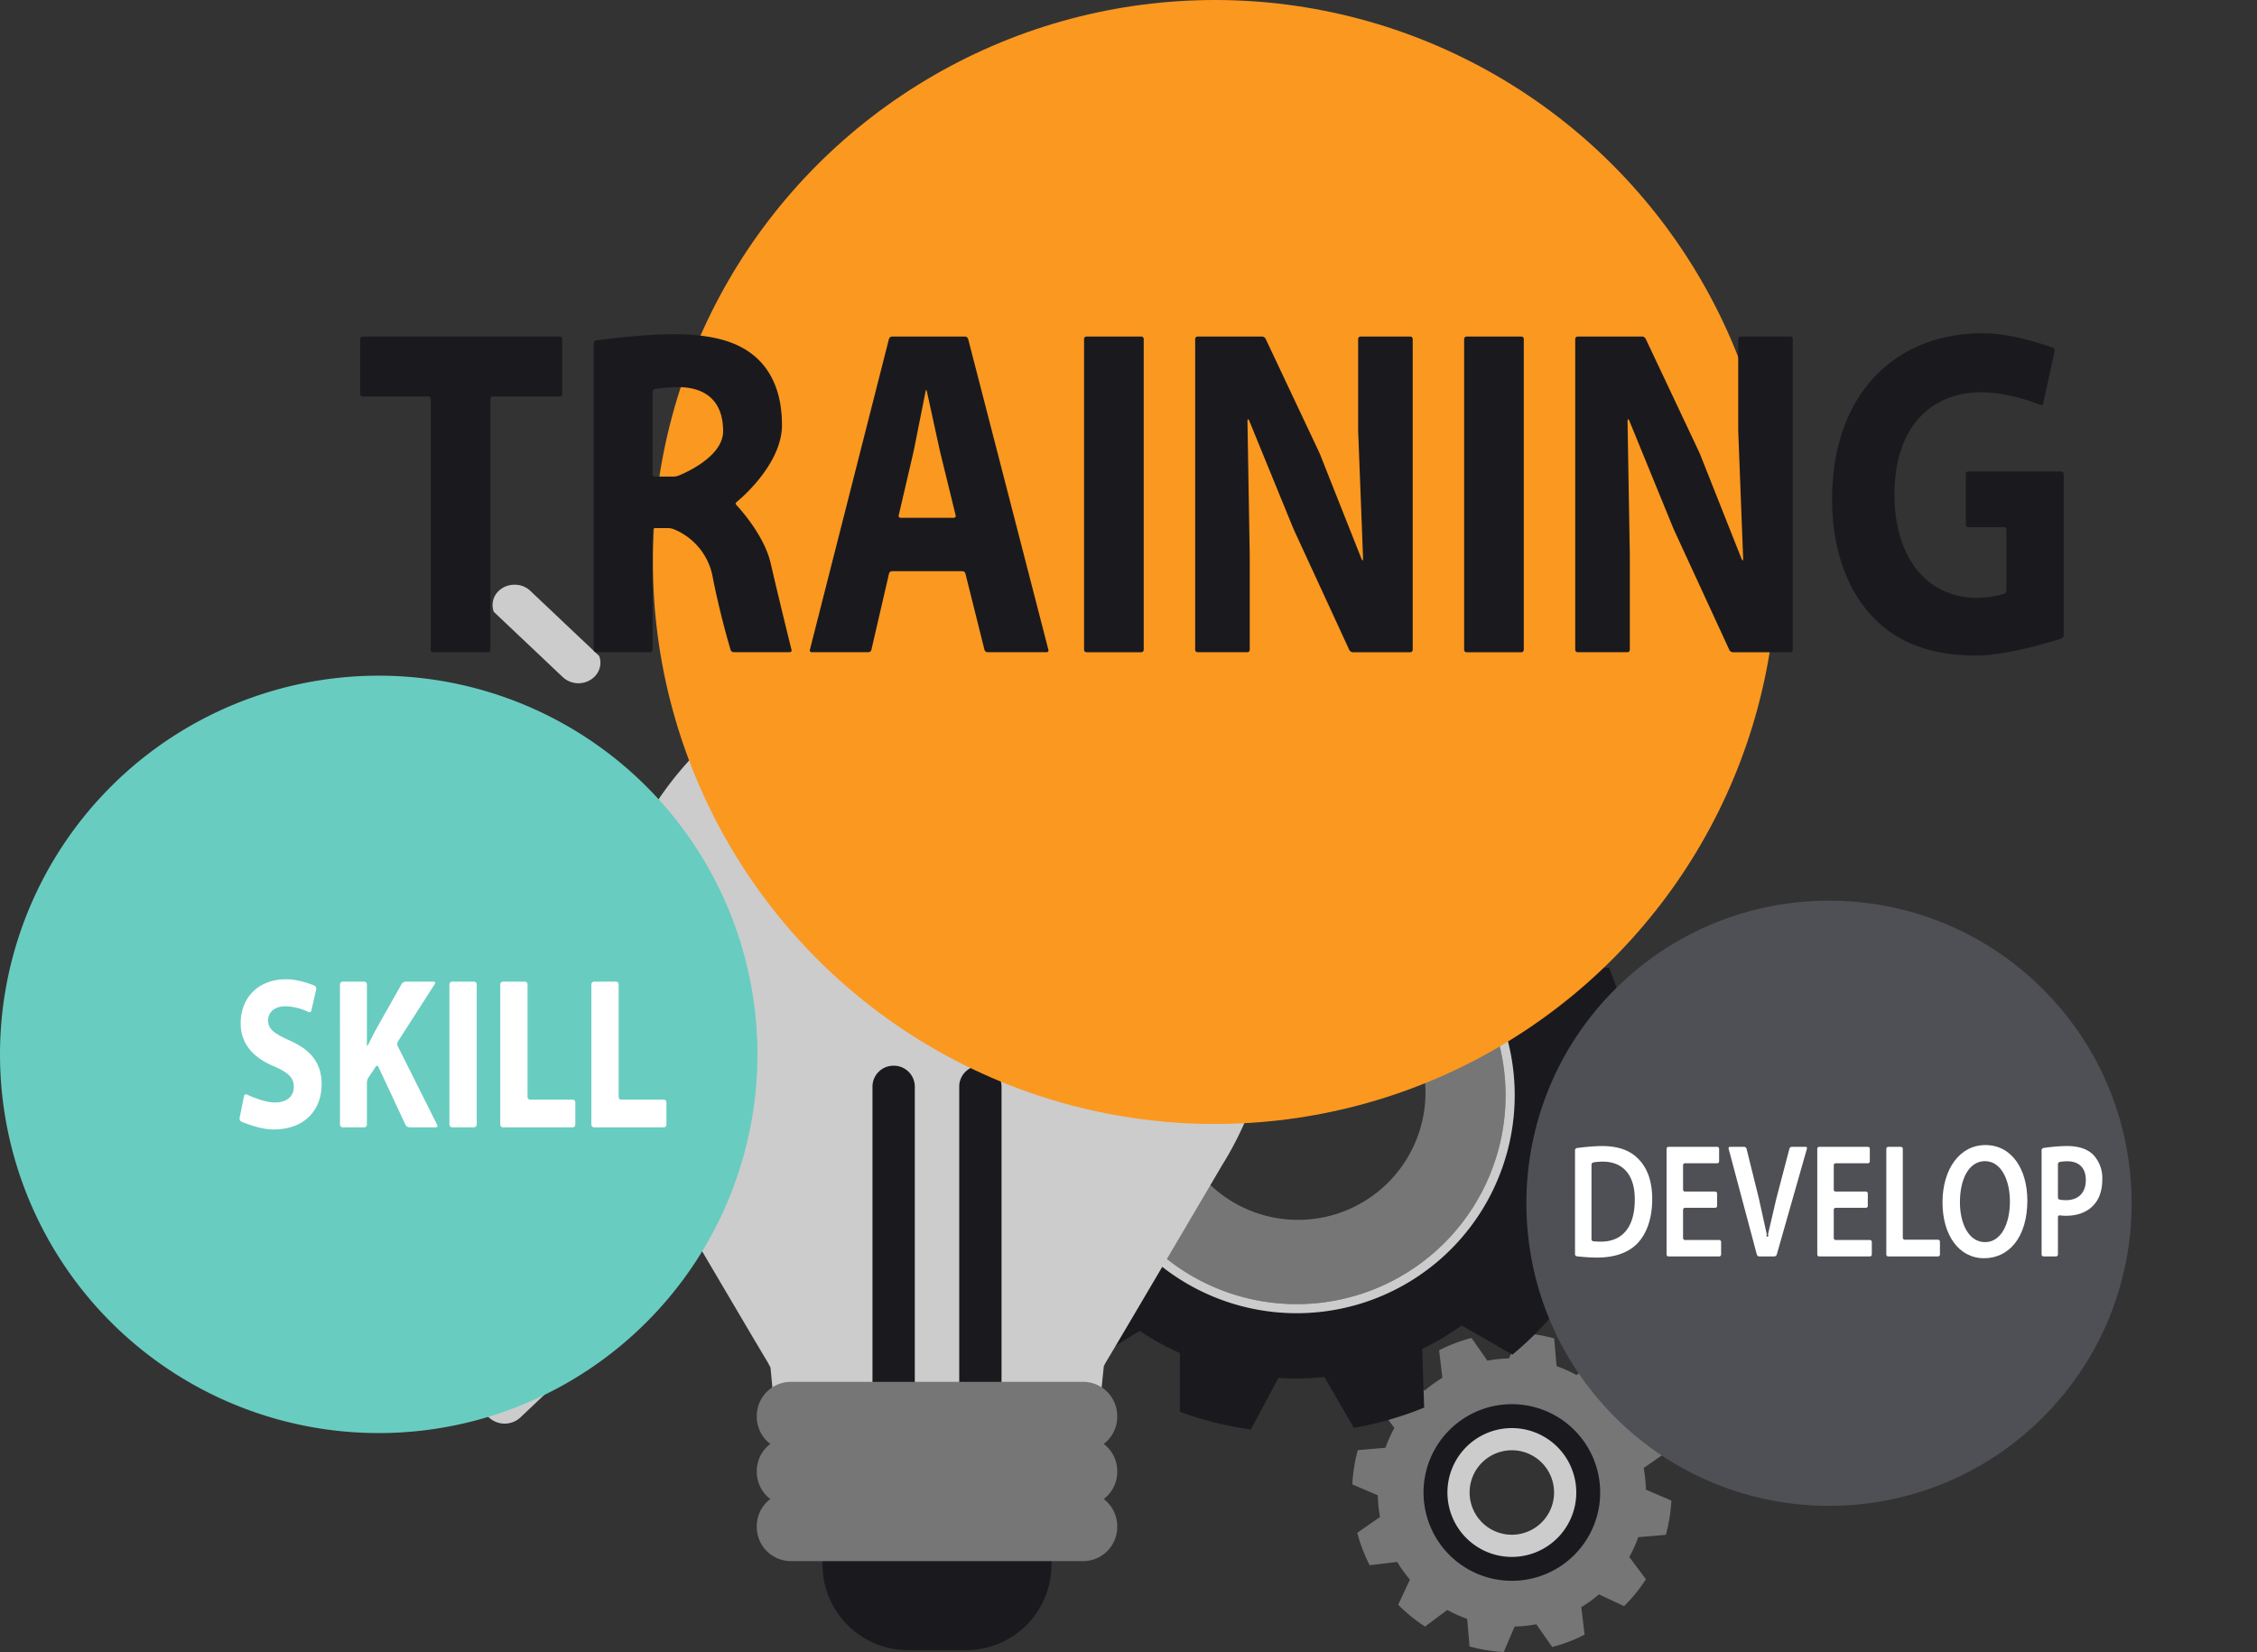 <svg xmlns="http://www.w3.org/2000/svg" width="952.926" height="697.54" viewBox="0 0 952.926 697.54">
  <rect x="0" y="0" width="952.926" height="697.54" fill="#333333" stroke="none"/>
  <g id="Group_78" data-name="Group 78" transform="translate(-111 -212.23)">
    <g id="Group_28" data-name="Group 28">
      <g id="Group_4" data-name="Group 4">
        <g id="Group_1" data-name="Group 1">
          <path id="Path_1" data-name="Path 1" d="M814.341,860.294a68.239,68.239,0,0,0,2.335-14.462l-10.748-4.6a60.757,60.757,0,0,0-.951-9.156l9.6-6.691a67.237,67.237,0,0,0-2.252-6.994,63.488,63.488,0,0,0-2.977-6.7l-11.6,1.4a57.3,57.3,0,0,0-5.39-7.475l4.959-10.582a68.826,68.826,0,0,0-11.361-9.249l-9.379,7.03a57.284,57.284,0,0,0-8.378-3.765l-1.01-11.681a66.734,66.734,0,0,0-14.439-2.294L748.113,785.8a56.977,56.977,0,0,0-9.138.963l-6.691-9.59a63.993,63.993,0,0,0-6.994,2.225,69.24,69.24,0,0,0-6.69,2.968L719.99,794a57.547,57.547,0,0,0-7.469,5.38l-10.594-4.949a67.453,67.453,0,0,0-9.237,11.34l7.026,9.382a57.411,57.411,0,0,0-3.761,8.378l-11.676,1.01a68.45,68.45,0,0,0-2.32,14.46l10.752,4.593a58.066,58.066,0,0,0,.948,9.162l-9.6,6.694a63.239,63.239,0,0,0,2.24,6.97,67.752,67.752,0,0,0,2.971,6.708l11.631-1.384a59.3,59.3,0,0,0,5.374,7.457l-4.946,10.6a67.116,67.116,0,0,0,11.34,9.225l9.382-7.012a55.557,55.557,0,0,0,8.4,3.761l1,11.67A68.315,68.315,0,0,0,745.9,909.77l4.593-10.746a57.091,57.091,0,0,0,9.15-.963l6.718,9.6a66.4,66.4,0,0,0,6.975-2.222,65.176,65.176,0,0,0,6.694-3l-1.391-11.607a57.6,57.6,0,0,0,7.467-5.384l10.6,4.956a67.307,67.307,0,0,0,9.222-11.352l-7.015-9.391a57.09,57.09,0,0,0,3.767-8.366Zm-65.022,8.94a26.814,26.814,0,1,1,26.816-26.813A26.808,26.808,0,0,1,749.319,869.234Z" fill="#767676"/>
        </g>
        <g id="Group_2" data-name="Group 2">
          <path id="Path_2" data-name="Path 2" d="M749.319,805.13a37.291,37.291,0,1,0,37.292,37.291A37.289,37.289,0,0,0,749.319,805.13Zm0,58.061a20.768,20.768,0,1,1,20.767-20.77A20.769,20.769,0,0,1,749.319,863.191Z" fill="#1a1a1e"/>
        </g>
        <g id="Group_3" data-name="Group 3">
          <path id="Path_3" data-name="Path 3" d="M749.319,815.225a27.2,27.2,0,1,0,27.2,27.2A27.2,27.2,0,0,0,749.319,815.225Zm0,45.028a17.831,17.831,0,1,1,17.826-17.832A17.832,17.832,0,0,1,749.319,860.253Z" fill="#ccc"/>
        </g>
      </g>
      <g id="Group_8" data-name="Group 8">
        <g id="Group_5" data-name="Group 5">
          <path id="Path_4" data-name="Path 4" d="M573.588,650.576a88.226,88.226,0,1,0,108.95-60.8A88.32,88.32,0,0,0,573.588,650.576Zm137.139,7.9a53.832,53.832,0,1,1-103.8,28.545c-7.273-27.439,9.064-56.816,36.192-65.167A53.852,53.852,0,0,1,710.727,658.472Z" fill="#767676"/>
        </g>
        <g id="Group_6" data-name="Group 6">
          <path id="Path_5" data-name="Path 5" d="M792.095,724.035a143.428,143.428,0,0,0,7.522-30.03l-21.774-11.622a125.486,125.486,0,0,0-.389-19.442l21.427-12.357a147.295,147.295,0,0,0-3.459-15.131,137.1,137.1,0,0,0-5.092-14.628l-24.682.858a120.973,120.973,0,0,0-9.995-16.7L768,583.608a144.568,144.568,0,0,0-22.238-21.522l-21.01,13.1a121.414,121.414,0,0,0-16.961-9.43l-.021-24.769a141.744,141.744,0,0,0-29.983-7.436l-11.658,21.75a120.431,120.431,0,0,0-19.4.387L634.356,534.3a133.939,133.939,0,0,0-15.122,3.422,144.68,144.68,0,0,0-14.618,5.045l.821,24.724a122.18,122.18,0,0,0-16.68,9.988l-21.381-12.335a142.75,142.75,0,0,0-21.5,22.211l13.084,21.007a122.945,122.945,0,0,0-9.406,16.959l-24.745.032a143.577,143.577,0,0,0-7.5,30.007l21.816,11.61a123.251,123.251,0,0,0,.324,19.46l-21.4,12.347a135.352,135.352,0,0,0,3.44,15.084,145.981,145.981,0,0,0,5.063,14.658l24.73-.835a121.759,121.759,0,0,0,9.985,16.667l-12.332,21.412a141.19,141.19,0,0,0,22.2,21.459l21.031-13.057a116.146,116.146,0,0,0,16.97,9.409l0,24.757a144.852,144.852,0,0,0,30.01,7.495l11.6-21.8a118.5,118.5,0,0,0,19.436-.365L682.6,815.083a136.9,136.9,0,0,0,15.065-3.432,140.371,140.371,0,0,0,14.638-5.092l-.844-24.692a121.921,121.921,0,0,0,16.685-9.982l21.406,12.338a140.161,140.161,0,0,0,21.453-22.228l-13.066-21.034a119.856,119.856,0,0,0,9.432-16.932ZM633.334,763.216a92.05,92.05,0,1,1,113.689-63.421A92.144,92.144,0,0,1,633.334,763.216Z" fill="#1a1a1e"/>
        </g>
        <g id="Group_7" data-name="Group 7">
          <path id="Path_6" data-name="Path 6" d="M569.916,649.536A92.05,92.05,0,1,0,683.59,586.109,92.144,92.144,0,0,0,569.916,649.536Zm173.42,49.216a88.226,88.226,0,1,1-60.8-108.974A88.317,88.317,0,0,1,743.336,698.752Z" fill="#ccc"/>
        </g>
      </g>
      <g id="Group_27" data-name="Group 27">
        <g id="Group_12" data-name="Group 12">
          <g id="Group_9" data-name="Group 9">
            <path id="Path_7" data-name="Path 7" d="M627.095,704.038a141.864,141.864,0,1,0-242.97-3.343,4.773,4.773,0,0,0,.261.7c36.787,62.514,47.313,80.37,50.64,85.857.271.448.731,1.387,1.287,2.418l.849,8.975h2.193a.821.821,0,0,0,.576.137l.371-.137H572.726l.372.137a.815.815,0,0,0,.579-.137h2.383l.986-9.575c.4-.781.743-1.459.966-1.818C581.289,781.838,591.574,764.386,627.095,704.038Z" fill="#ccc"/>
          </g>
          <g id="Group_11" data-name="Group 11">
            <g id="Group_10" data-name="Group 10">
              <path id="Path_8" data-name="Path 8" d="M618.922,640.932a8.872,8.872,0,0,1-8.872-8.872A103.558,103.558,0,0,0,506.605,528.63a8.867,8.867,0,0,1,0-17.733A121.307,121.307,0,0,1,627.778,632.06,8.867,8.867,0,0,1,618.922,640.932Z" fill="#fff"/>
            </g>
          </g>
        </g>
        <g id="Group_13" data-name="Group 13">
          <path id="Path_9" data-name="Path 9" d="M518.866,908.988h-24.5a36.074,36.074,0,0,1-36.073-36.073V826.88a4.679,4.679,0,0,1,4.679-4.673h87.289a4.679,4.679,0,0,1,4.679,4.673v46.035A36.076,36.076,0,0,1,518.866,908.988Z" fill="#1a1a1e"/>
        </g>
        <g id="Group_16" data-name="Group 16">
          <g id="Group_14" data-name="Group 14">
            <path id="Path_10" data-name="Path 10" d="M488.387,806.7h-.175a8.84,8.84,0,0,1-8.845-8.839v-126.8a8.845,8.845,0,0,1,8.845-8.841h.175a8.84,8.84,0,0,1,8.848,8.841v126.8A8.835,8.835,0,0,1,488.387,806.7Z" fill="#1a1a1e"/>
          </g>
          <g id="Group_15" data-name="Group 15">
            <path id="Rectangle_1" data-name="Rectangle 1" d="M8.844,0h.178a8.841,8.841,0,0,1,8.841,8.841v126.8a8.841,8.841,0,0,1-8.841,8.841H8.842A8.842,8.842,0,0,1,0,135.639V8.844A8.844,8.844,0,0,1,8.844,0Z" transform="translate(515.993 662.216)" fill="#1a1a1e"/>
          </g>
        </g>
        <g id="Group_17" data-name="Group 17">
          <path id="Path_11" data-name="Path 11" d="M568.282,824.848H444.934a14.428,14.428,0,0,1-14.421-14.43v-.285A14.433,14.433,0,0,1,444.934,795.7H568.282a14.426,14.426,0,0,1,14.427,14.433v.285A14.422,14.422,0,0,1,568.282,824.848Z" fill="#767676"/>
        </g>
        <g id="Group_18" data-name="Group 18">
          <path id="Path_12" data-name="Path 12" d="M568.282,848.125H444.934a14.434,14.434,0,0,1-14.421-14.432v-.286a14.432,14.432,0,0,1,14.421-14.432H568.282a14.425,14.425,0,0,1,14.427,14.432v.286A14.427,14.427,0,0,1,568.282,848.125Z" fill="#767676"/>
        </g>
        <g id="Group_19" data-name="Group 19">
          <path id="Path_13" data-name="Path 13" d="M568.282,871.394H444.934a14.427,14.427,0,0,1-14.421-14.424v-.294a14.429,14.429,0,0,1,14.421-14.424H568.282a14.422,14.422,0,0,1,14.427,14.424v.294A14.42,14.42,0,0,1,568.282,871.394Z" fill="#767676"/>
        </g>
        <g id="Group_26" data-name="Group 26">
          <g id="Group_21" data-name="Group 21">
            <g id="Group_20" data-name="Group 20">
              <path id="Path_14" data-name="Path 14" d="M361.8,498.154a8.371,8.371,0,0,0,2.7-6.144,8.277,8.277,0,0,0-.526-2.8l-29.237-27.663a9.411,9.411,0,0,0-6.45-2.421,9.543,9.543,0,0,0-6.625,2.519,8.166,8.166,0,0,0-2.16,8.949l29.231,27.659A9.724,9.724,0,0,0,361.8,498.154Z" fill="#ccc"/>
            </g>
          </g>
          <g id="Group_23" data-name="Group 23">
            <g id="Group_22" data-name="Group 22">
              <path id="Path_15" data-name="Path 15" d="M361.712,770a9.425,9.425,0,0,0-6.465-2.418A9.549,9.549,0,0,0,348.723,770l-33.28,31.5a8.492,8.492,0,0,0,2.136,9.384,9.8,9.8,0,0,0,12.98,0l33.316-31.525a8.282,8.282,0,0,0,.63-3.128A8.439,8.439,0,0,0,361.712,770Z" fill="#ccc"/>
            </g>
          </g>
          <g id="Group_25" data-name="Group 25">
            <g id="Group_24" data-name="Group 24">
              <path id="Path_16" data-name="Path 16" d="M302.257,634.045a8.949,8.949,0,0,0-9.177-8.687H253.626a8.766,8.766,0,1,0,0,17.511H293.08A9.011,9.011,0,0,0,302.257,634.045Z" fill="#ccc"/>
            </g>
          </g>
        </g>
      </g>
    </g>
    <g id="Group_30" data-name="Group 30" style="mix-blend-mode: multiply;isolation: isolate">
      <g id="Group_29" data-name="Group 29">
        <path id="Path_17" data-name="Path 17" d="M430.8,657.43a159.9,159.9,0,1,1-159.9-159.9A159.9,159.9,0,0,1,430.8,657.43Z" fill="#69ccc0"/>
      </g>
    </g>
    <g id="Group_32" data-name="Group 32" style="mix-blend-mode: multiply;isolation: isolate">
      <g id="Group_31" data-name="Group 31">
        <circle id="Ellipse_1" data-name="Ellipse 1" cx="127.774" cy="127.774" r="127.774" transform="translate(702.525 720.295) rotate(-45)" fill="#4f5055"/>
      </g>
    </g>
    <g id="Group_34" data-name="Group 34" style="mix-blend-mode: multiply;isolation: isolate">
      <g id="Group_33" data-name="Group 33">
        <circle id="Ellipse_2" data-name="Ellipse 2" cx="237.295" cy="237.295" r="237.295" transform="translate(386.65 212.23)" fill="#fb9820"/>
      </g>
    </g>
    <g id="Group_45" data-name="Group 45">
      <g id="Group_36" data-name="Group 36">
        <g id="Group_35" data-name="Group 35">
          <path id="Path_18" data-name="Path 18" d="M214.039,675.03a.847.847,0,0,1,1.262-.623s6.8,3.328,11.691,3.328c5.273,0,8.057-2.647,8.057-6.662,0-3.834-2.409-6.024-8.509-8.671-8.431-3.559-13.927-9.217-13.927-18.161,0-10.5,7.228-18.527,19.2-18.527,5.725,0,11.895,2.649,11.895,2.649a1.438,1.438,0,0,1,.8,1.577l-2.049,8.981a.849.849,0,0,1-1.278.593,23.788,23.788,0,0,0-9.6-2.392c-4.967,0-7.377,2.738-7.377,5.932,0,3.925,2.861,5.66,9.412,8.671,8.96,4.015,13.176,9.673,13.176,18.344,0,10.312-6.551,19.073-20.481,19.073-5.8,0-13.325-3.282-13.325-3.282a1.491,1.491,0,0,1-.826-1.588Z" fill="#fff"/>
        </g>
      </g>
      <g id="Group_38" data-name="Group 38">
        <g id="Group_37" data-name="Group 37">
          <path id="Path_19" data-name="Path 19" d="M254.541,627.869a1.155,1.155,0,0,1,1.152-1.151h9.067a1.154,1.154,0,0,1,1.151,1.151v24.9a3.051,3.051,0,0,0,.113,1.151,4,4,0,0,0,.637-1.025l2.4-4.714c.3-.558.8-1.467,1.106-2.019l10.391-18.437a2.185,2.185,0,0,1,1.717-1h11.777c.633,0,.871.436.53.969l-15.547,24.255a2.251,2.251,0,0,0-.105,2l16.66,33.26a.654.654,0,0,1-.635,1.029h-11.1a1.978,1.978,0,0,1-1.639-1.043l-11.446-24.471a.6.6,0,0,0-1.131-.089l-3.08,4.571a4.438,4.438,0,0,0-.644,2.106v17.775a1.154,1.154,0,0,1-1.151,1.151h-9.067a1.155,1.155,0,0,1-1.152-1.151Z" fill="#fff"/>
        </g>
      </g>
      <g id="Group_40" data-name="Group 40">
        <g id="Group_39" data-name="Group 39">
          <path id="Path_20" data-name="Path 20" d="M311.128,626.718a1.154,1.154,0,0,1,1.151,1.151v59.21a1.154,1.154,0,0,1-1.151,1.151h-9.216a1.155,1.155,0,0,1-1.152-1.151v-59.21a1.155,1.155,0,0,1,1.152-1.151Z" fill="#fff"/>
        </g>
      </g>
      <g id="Group_42" data-name="Group 42">
        <g id="Group_41" data-name="Group 41">
          <path id="Path_21" data-name="Path 21" d="M322.214,627.869a1.154,1.154,0,0,1,1.151-1.151h9.216a1.154,1.154,0,0,1,1.151,1.151V675.4a1.154,1.154,0,0,0,1.151,1.151h17.876a1.155,1.155,0,0,1,1.152,1.152v9.379a1.155,1.155,0,0,1-1.152,1.151H323.365a1.154,1.154,0,0,1-1.151-1.151Z" fill="#fff"/>
        </g>
      </g>
      <g id="Group_44" data-name="Group 44">
        <g id="Group_43" data-name="Group 43">
          <path id="Path_22" data-name="Path 22" d="M360.678,627.869a1.155,1.155,0,0,1,1.152-1.151h9.216a1.154,1.154,0,0,1,1.151,1.151V675.4a1.154,1.154,0,0,0,1.151,1.151h17.876a1.155,1.155,0,0,1,1.151,1.152v9.379a1.154,1.154,0,0,1-1.151,1.151H361.83a1.155,1.155,0,0,1-1.152-1.151Z" fill="#fff"/>
        </g>
      </g>
    </g>
    <g id="Group_60" data-name="Group 60">
      <g id="Group_47" data-name="Group 47">
        <g id="Group_46" data-name="Group 46">
          <path id="Path_23" data-name="Path 23" d="M775.984,697.9a.962.962,0,0,1,.8-.923,95.063,95.063,0,0,1,10.29-.851c7.127,0,12.053,1.785,15.559,5.357,3.678,3.637,5.942,9.131,5.942,17.026,0,8.239-2.321,14.418-5.942,18.4-3.791,4.189-9.846,6.318-17.258,6.318-4.074,0-8.589-.525-8.589-.525a.934.934,0,0,1-.8-.9Zm6.96,37.579a.9.9,0,0,0,.809.88s1.625.138,3.039.138c9.055.068,14.43-5.973,14.43-17.713.056-10.231-4.81-16.067-13.524-16.067a23.648,23.648,0,0,0-3.956.331,1.02,1.02,0,0,0-.8.962Z" fill="#fff"/>
        </g>
      </g>
      <g id="Group_49" data-name="Group 49">
        <g id="Group_48" data-name="Group 48">
          <path id="Path_24" data-name="Path 24" d="M835.979,721.408a.814.814,0,0,1-.812.812h-12.75a.814.814,0,0,0-.812.811V735a.814.814,0,0,0,.812.811h14.447a.814.814,0,0,1,.811.812v5.311a.814.814,0,0,1-.811.812H815.456a.815.815,0,0,1-.812-.812V697.285a.814.814,0,0,1,.812-.811h20.561a.813.813,0,0,1,.811.811V702.6a.814.814,0,0,1-.811.812h-13.6a.814.814,0,0,0-.812.811v10.324a.814.814,0,0,0,.812.811h12.75a.814.814,0,0,1,.812.811Z" fill="#fff"/>
        </g>
      </g>
      <g id="Group_51" data-name="Group 51">
        <g id="Group_50" data-name="Group 50">
          <path id="Path_25" data-name="Path 25" d="M853.775,742.748a1.117,1.117,0,0,1-1.02-.784l-11.921-44.706a.593.593,0,0,1,.6-.784H847.4a1.092,1.092,0,0,1,1.006.787l4.815,19.433c.107.433.281,1.142.385,1.576l3.382,15.306a.428.428,0,1,0,.445,0l3.533-15.173c.111-.432.294-1.139.407-1.57l5.135-19.577a1.112,1.112,0,0,1,1.017-.784h5.79a.58.58,0,0,1,.589.78l-12.74,44.713a1.141,1.141,0,0,1-1.034.781Z" fill="#fff"/>
        </g>
      </g>
      <g id="Group_53" data-name="Group 53">
        <g id="Group_52" data-name="Group 52">
          <path id="Path_26" data-name="Path 26" d="M899.6,721.408a.814.814,0,0,1-.812.812H886.039a.813.813,0,0,0-.811.811V735a.813.813,0,0,0,.811.811h14.448a.814.814,0,0,1,.811.812v5.311a.814.814,0,0,1-.811.812H879.078a.814.814,0,0,1-.811-.812V697.285a.813.813,0,0,1,.811-.811H899.64a.813.813,0,0,1,.811.811V702.6a.814.814,0,0,1-.811.812h-13.6a.813.813,0,0,0-.811.811v10.324a.813.813,0,0,0,.811.811H898.79a.814.814,0,0,1,.812.811Z" fill="#fff"/>
        </g>
      </g>
      <g id="Group_55" data-name="Group 55">
        <g id="Group_54" data-name="Group 54">
          <path id="Path_27" data-name="Path 27" d="M907.421,697.285a.813.813,0,0,1,.811-.811h5.339a.813.813,0,0,1,.811.811v37.579a.813.813,0,0,0,.811.811h14.052a.814.814,0,0,1,.812.812v5.449a.814.814,0,0,1-.812.812H908.232a.814.814,0,0,1-.811-.812Z" fill="#fff"/>
        </g>
      </g>
      <g id="Group_57" data-name="Group 57">
        <g id="Group_56" data-name="Group 56">
          <path id="Path_28" data-name="Path 28" d="M966.962,719.13c0,15.516-7.751,24.372-18.277,24.372-10.752,0-17.541-9.954-17.541-23.549,0-14.211,7.356-24.236,18.108-24.236C960.4,695.717,966.962,705.948,966.962,719.13Zm-28.462.686c0,9.406,3.9,16.89,10.583,16.89,6.732,0,10.523-7.552,10.523-17.233,0-8.72-3.565-16.958-10.523-16.958C942.178,702.515,938.5,710.274,938.5,719.816Z" fill="#fff"/>
        </g>
      </g>
      <g id="Group_59" data-name="Group 59">
        <g id="Group_58" data-name="Group 58">
          <path id="Path_29" data-name="Path 29" d="M972.975,697.9a.988.988,0,0,1,.8-.941,71.731,71.731,0,0,1,9.838-.833c5.092,0,8.827,1.306,11.26,3.776a14.408,14.408,0,0,1,3.737,10.231c0,4.394-1.132,8.033-3.283,10.505-2.772,3.363-7.13,4.942-12.053,4.942a22.827,22.827,0,0,1-2.591-.169.7.7,0,0,0-.8.706v15.816a.814.814,0,0,1-.811.812h-5.282a.814.814,0,0,1-.811-.812Zm6.9,19.934a1,1,0,0,0,.8.95,16.988,16.988,0,0,0,2.6.205c5.2,0,8.375-3.09,8.375-8.513,0-5.149-2.944-7.9-7.754-7.9a18.426,18.426,0,0,0-3.22.255,1.031,1.031,0,0,0-.8.968Z" fill="#fff"/>
        </g>
      </g>
    </g>
    <g id="Group_77" data-name="Group 77">
      <g id="Group_62" data-name="Group 62">
        <g id="Group_61" data-name="Group 61">
          <path id="Path_30" data-name="Path 30" d="M292.866,380.674a1.028,1.028,0,0,0-1.025-1.025H264.1a1.028,1.028,0,0,1-1.025-1.025V355.362a1.028,1.028,0,0,1,1.025-1.025h83.219a1.028,1.028,0,0,1,1.025,1.025v23.262a1.028,1.028,0,0,1-1.025,1.025H319.076a1.028,1.028,0,0,0-1.025,1.025V486.6a1.028,1.028,0,0,1-1.025,1.025H293.892a1.029,1.029,0,0,1-1.026-1.025Z" fill="#1a1a1e"/>
        </g>
      </g>
      <g id="Group_64" data-name="Group 64">
        <g id="Group_63" data-name="Group 63">
          <path id="Path_31" data-name="Path 31" d="M361.659,357.142a1.214,1.214,0,0,1,1.015-1.166s19.065-2.629,32.4-2.629c16.462,0,27.983,2.967,35.886,10.482,6.583,6.328,10.2,15.623,10.2,27.882,0,17.007-18.79,32.184-18.79,32.184-.439.354-.8.777-.8.94a2.725,2.725,0,0,0,.706,1.04s11.308,11.913,14.107,24.174c3.458,15.03,8.808,36.578,8.808,36.578a.765.765,0,0,1-.778.995H420.79a1.473,1.473,0,0,1-1.324-.981s-4.146-13.652-7.438-30.067a27.051,27.051,0,0,0-16.964-21.047,7.993,7.993,0,0,0-2-.309h-5.522a1.028,1.028,0,0,0-1.025,1.025V486.6a1.029,1.029,0,0,1-1.026,1.025h-22.8a1.028,1.028,0,0,1-1.025-1.025Zm24.855,55.3a1.029,1.029,0,0,0,1.025,1.026h7.828a6.736,6.736,0,0,0,1.984-.362s18.958-7.154,18.958-18.82c0-12.262-6.913-18.392-18.438-18.59a61.937,61.937,0,0,0-10.35.8,1.289,1.289,0,0,0-1.007,1.215Z" fill="#1a1a1e"/>
        </g>
      </g>
      <g id="Group_66" data-name="Group 66">
        <g id="Group_65" data-name="Group 65">
          <path id="Path_32" data-name="Path 32" d="M487.606,453.41a1.355,1.355,0,0,0-1.256,1l-7.441,32.214a1.354,1.354,0,0,1-1.256,1H453.7a.76.76,0,0,1-.773-.993l33.4-131.3a1.392,1.392,0,0,1,1.278-.993h30.871a1.4,1.4,0,0,1,1.281.992l33.891,131.3a.756.756,0,0,1-.769.992H527.934a1.384,1.384,0,0,1-1.274-.994L518.6,454.4a1.385,1.385,0,0,0-1.274-.995Zm26.1-22.543a.769.769,0,0,0,.782-1l-6.426-26.287c-.134-.548-.344-1.447-.466-2l-5.171-23.7c-.112-.553-.278-1.005-.369-1.005s-.248.454-.349,1.009l-4.722,23.692c-.107.554-.3,1.456-.427,2.005l-6.119,26.282a.78.78,0,0,0,.793,1Z" fill="#1a1a1e"/>
        </g>
      </g>
      <g id="Group_68" data-name="Group 68">
        <g id="Group_67" data-name="Group 67">
          <path id="Path_33" data-name="Path 33" d="M592.863,354.337a1.028,1.028,0,0,1,1.025,1.025V486.6a1.028,1.028,0,0,1-1.025,1.025H569.729A1.028,1.028,0,0,1,568.7,486.6V355.362a1.028,1.028,0,0,1,1.025-1.025Z" fill="#1a1a1e"/>
        </g>
      </g>
      <g id="Group_70" data-name="Group 70">
        <g id="Group_69" data-name="Group 69">
          <path id="Path_34" data-name="Path 34" d="M616.634,487.622a1.028,1.028,0,0,1-1.025-1.025V355.362a1.028,1.028,0,0,1,1.025-1.025h27.249a1.77,1.77,0,0,1,1.463.927l22.17,46.991c.241.51.62,1.351.843,1.869L685.711,447.9c.193.53.462.963.6.963s.218-.46.185-1.023l-2.065-53.522c-.007-.563-.013-1.486-.013-2.05V355.362a1.028,1.028,0,0,1,1.025-1.025h20.992a1.029,1.029,0,0,1,1.026,1.025V486.6a1.029,1.029,0,0,1-1.026,1.025H682.149a1.749,1.749,0,0,1-1.454-.931l-22.847-49.553c-.236-.512-.615-1.353-.842-1.869L638.528,390.1c-.2-.526-.48-.912-.616-.858s-.234.56-.219,1.124l.953,56.09c.005.563.009,1.486.009,2.05V486.6a1.029,1.029,0,0,1-1.026,1.025Z" fill="#1a1a1e"/>
        </g>
      </g>
      <g id="Group_72" data-name="Group 72">
        <g id="Group_71" data-name="Group 71">
          <path id="Path_35" data-name="Path 35" d="M753.333,354.337a1.028,1.028,0,0,1,1.025,1.025V486.6a1.028,1.028,0,0,1-1.025,1.025H730.2a1.029,1.029,0,0,1-1.026-1.025V355.362a1.029,1.029,0,0,1,1.026-1.025Z" fill="#1a1a1e"/>
        </g>
      </g>
      <g id="Group_74" data-name="Group 74">
        <g id="Group_73" data-name="Group 73">
          <path id="Path_36" data-name="Path 36" d="M777.1,487.622a1.029,1.029,0,0,1-1.026-1.025V355.362a1.029,1.029,0,0,1,1.026-1.025h27.249a1.769,1.769,0,0,1,1.463.927l22.17,46.991c.241.51.62,1.351.842,1.869L846.181,447.9c.193.53.461.963.6.963s.219-.46.185-1.023L844.9,394.318c-.007-.563-.013-1.486-.013-2.05V355.362a1.028,1.028,0,0,1,1.025-1.025h20.995a1.028,1.028,0,0,1,1.025,1.025V486.6a1.028,1.028,0,0,1-1.025,1.025h-24.29a1.748,1.748,0,0,1-1.454-.931l-22.844-49.553c-.236-.512-.615-1.353-.842-1.869L799,390.1c-.2-.526-.48-.912-.616-.858s-.234.56-.218,1.124l.953,56.09c0,.563.008,1.486.008,2.05V486.6a1.028,1.028,0,0,1-1.025,1.025Z" fill="#1a1a1e"/>
        </g>
      </g>
      <g id="Group_76" data-name="Group 76">
        <g id="Group_75" data-name="Group 75">
          <path id="Path_37" data-name="Path 37" d="M982.319,480.466a1.527,1.527,0,0,1-.972,1.352s-21.417,7.189-36.067,7.189c-20.247,0-34.9-6.131-45.1-17.995-10.2-11.471-15.8-28.873-15.639-48.451.166-44.3,27-69.609,63.376-69.609,14.32,0,29.829,6.148,29.829,6.148a1.252,1.252,0,0,1,.734,1.38l-4.83,22.122a.824.824,0,0,1-1.164.605s-12.718-5.337-24.9-5.337c-20.906,0-36.709,14.238-36.709,43.11,0,27.487,14.323,43.7,34.9,43.7A45.074,45.074,0,0,0,957.138,463a1.466,1.466,0,0,0,.982-1.32V435.848a1.028,1.028,0,0,0-1.025-1.025H942.027A1.029,1.029,0,0,1,941,433.8V412.315a1.028,1.028,0,0,1,1.025-1.025h39.266a1.029,1.029,0,0,1,1.026,1.025Z" fill="#1a1a1e"/>
        </g>
      </g>
    </g>
  </g>
</svg>
